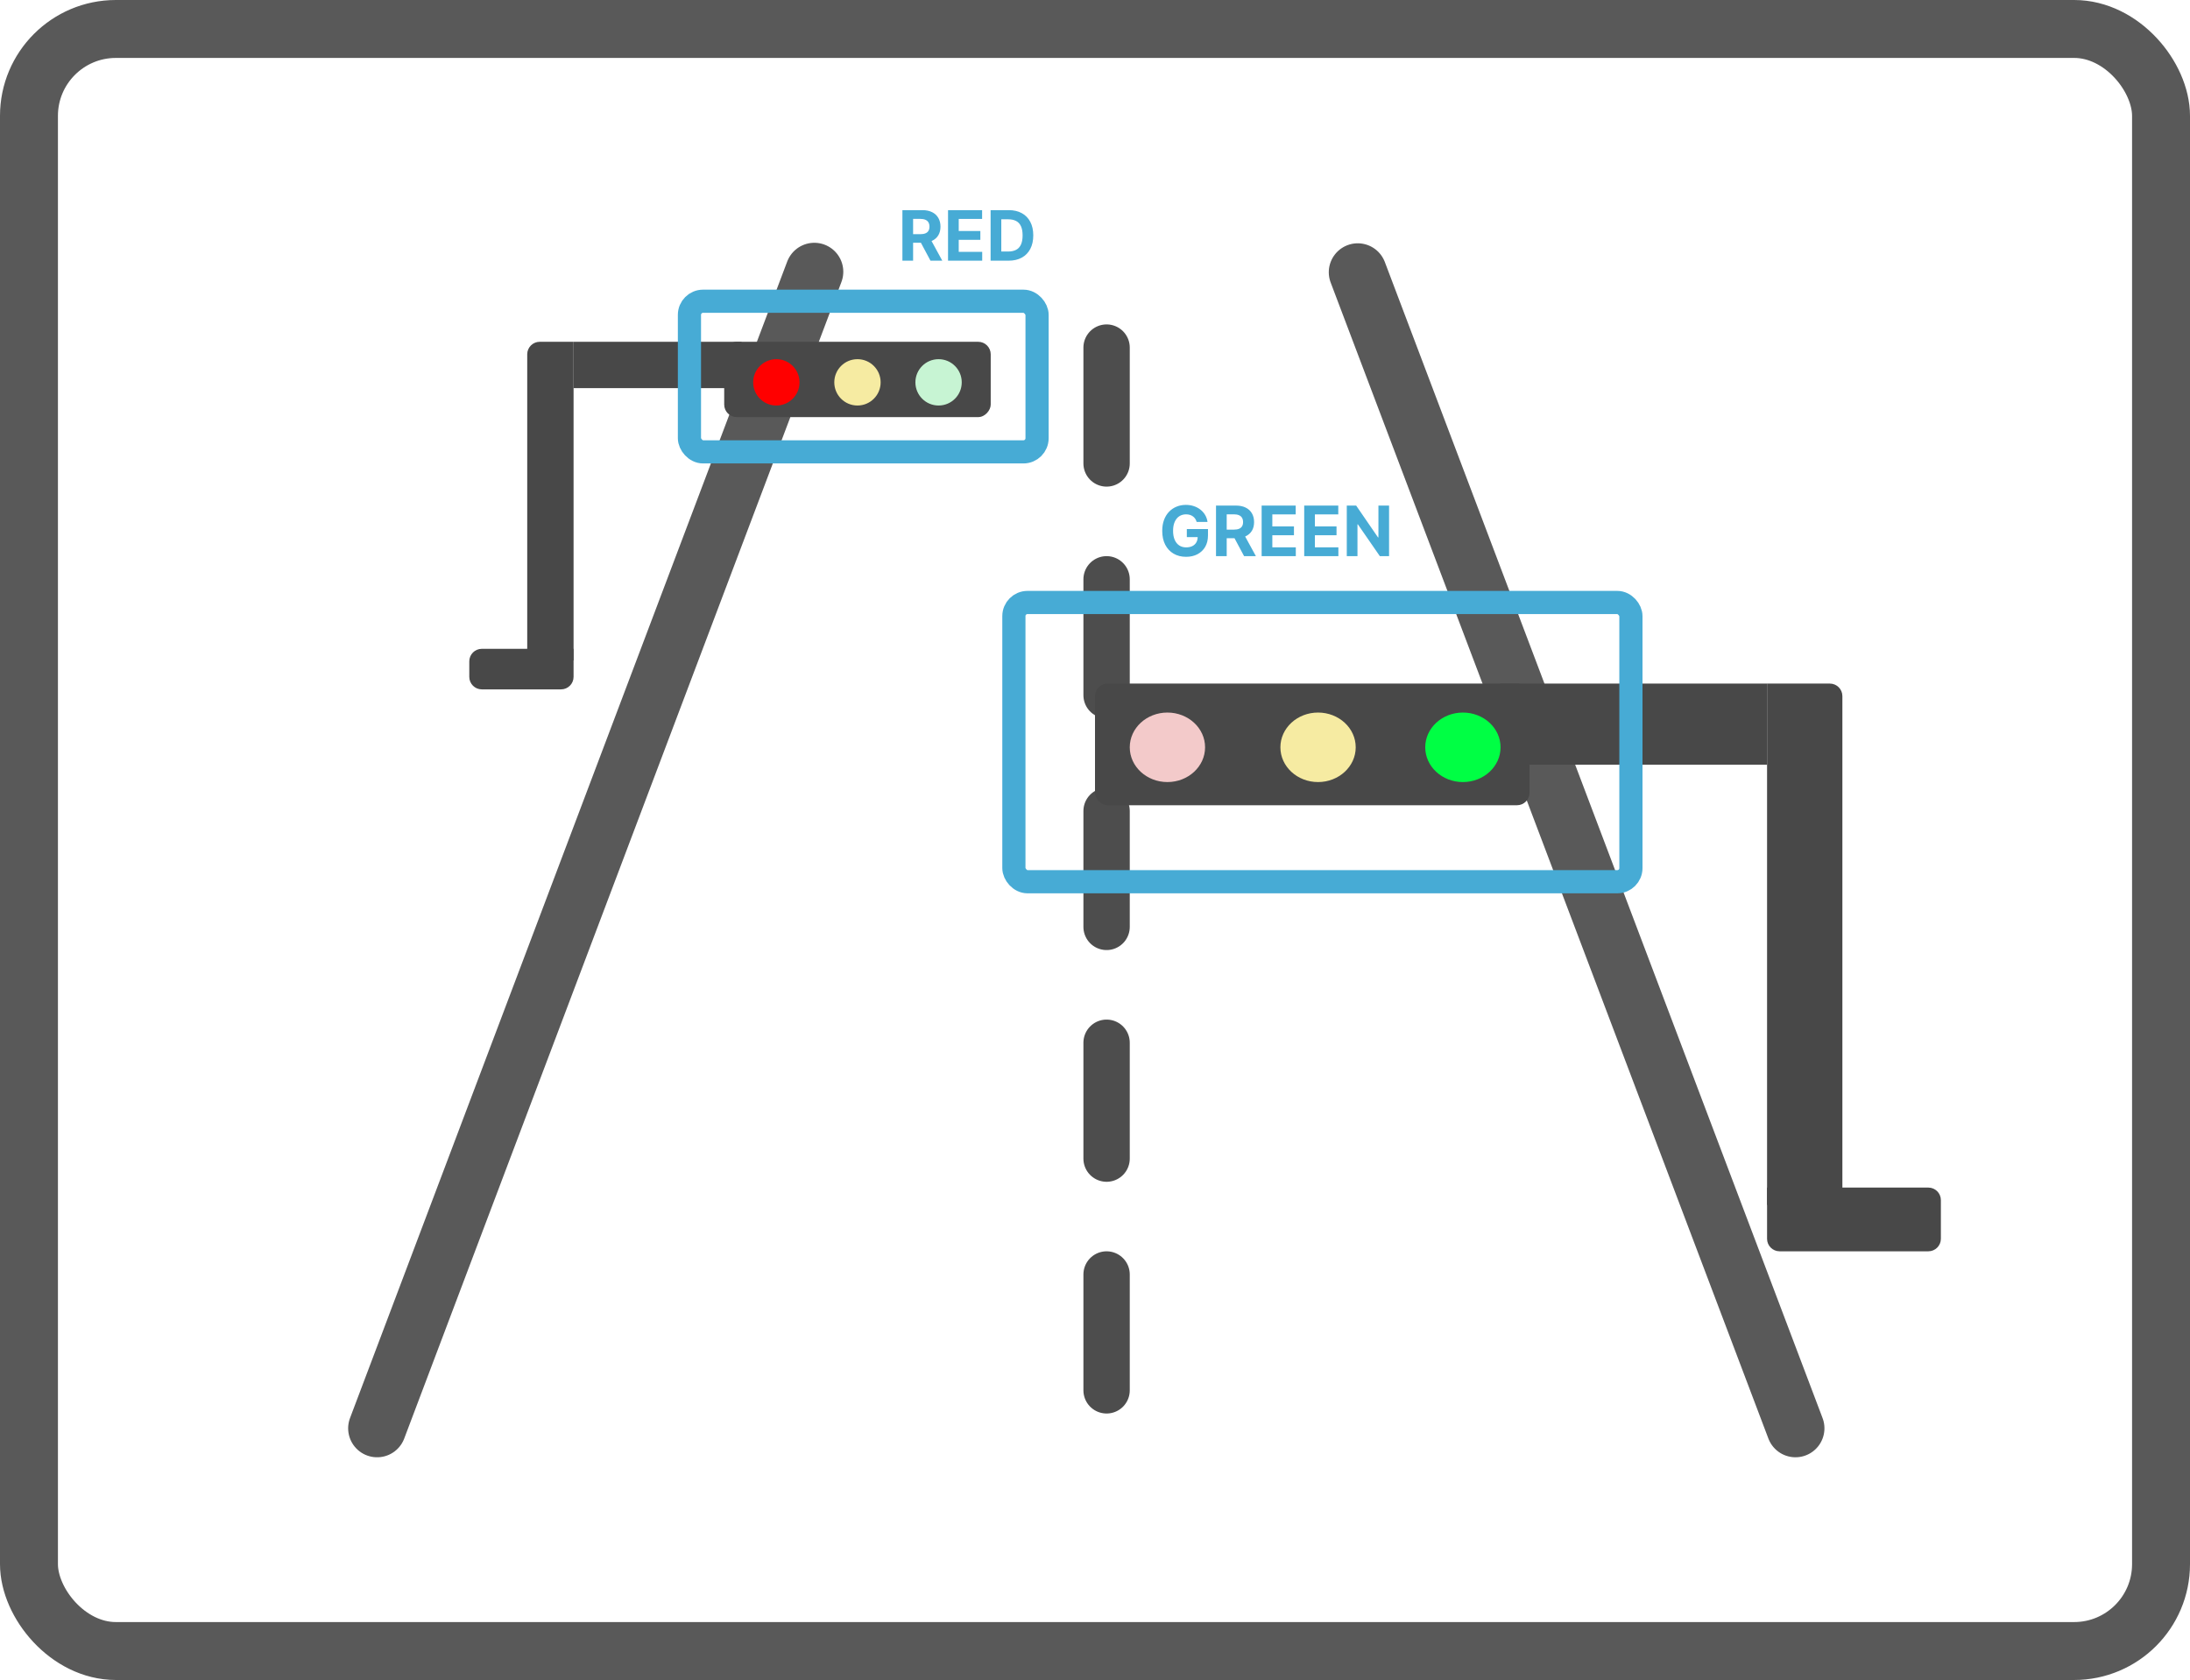 <svg width="378" height="290" viewBox="0 0 378 290" fill="none" xmlns="http://www.w3.org/2000/svg">
<line x1="65.091" y1="246.555" x2="140.555" y2="46.909" stroke="#595959" stroke-width="10" stroke-linecap="round"/>
<line x1="5" y1="-5" x2="218.432" y2="-5" transform="matrix(-0.354 -0.935 -0.935 0.354 307 253)" stroke="#595959" stroke-width="10" stroke-linecap="round"/>
<line x1="191" y1="240" x2="191" y2="48" stroke="#4D4D4D" stroke-width="8" stroke-linecap="round" stroke-dasharray="20 20"/>
<rect width="46" height="13" rx="2.161" transform="matrix(-1 0 0 1 171 59)" fill="#484848"/>
<rect width="29" height="8" transform="matrix(-1 0 0 1 128 59)" fill="#484848"/>
<path d="M99 59H93.161C91.968 59 91 59.968 91 61.161V114H99V59Z" fill="#484848"/>
<path d="M99 116.839C99 118.032 98.032 119 96.839 119H83.161C81.968 119 81 118.032 81 116.839V114.161C81 112.968 81.968 112 83.161 112H99V116.839Z" fill="#484848"/>
<circle cx="4" cy="4" r="4" transform="matrix(-1 0 0 1 138 62)" fill="#FF0000"/>
<circle cx="4" cy="4" r="4" transform="matrix(-1 0 0 1 152 62)" fill="#F6EBA2"/>
<circle cx="4" cy="4" r="4" transform="matrix(-1 0 0 1 166 62)" fill="#C7F4D3"/>
<rect x="5" y="5" width="368" height="280" rx="15" stroke="#595959" stroke-width="10"/>
<rect x="189" y="118" width="75" height="21" rx="2.161" fill="#484848"/>
<rect x="259" y="118" width="46" height="14" fill="#484848"/>
<path d="M305 118H315.839C317.032 118 318 118.968 318 120.161V208H305V118Z" fill="#484848"/>
<path d="M305 213.839C305 215.032 305.968 216 307.161 216H332.839C334.032 216 335 215.032 335 213.839V207.161C335 205.968 334.032 205 332.839 205H305V213.839Z" fill="#484848"/>
<ellipse cx="201.5" cy="129" rx="6.5" ry="6" fill="#F3CACA"/>
<ellipse cx="227.5" cy="129" rx="6.5" ry="6" fill="#F6EBA2"/>
<ellipse cx="252.5" cy="129" rx="6.5" ry="6" fill="#00FF44"/>
<rect x="175" y="104" width="106.5" height="48.205" rx="2.35" stroke="#47ABD5" stroke-width="4"/>
<rect x="119" y="52" width="60" height="26" rx="2.35" stroke="#47ABD5" stroke-width="4"/>
<path d="M155.759 45V36.273H159.202C159.861 36.273 160.423 36.391 160.889 36.626C161.358 36.859 161.714 37.19 161.959 37.619C162.206 38.045 162.33 38.547 162.33 39.124C162.33 39.703 162.205 40.202 161.955 40.619C161.705 41.034 161.342 41.352 160.868 41.574C160.396 41.795 159.825 41.906 159.155 41.906H156.849V40.423H158.857C159.209 40.423 159.501 40.375 159.734 40.278C159.967 40.182 160.141 40.037 160.254 39.844C160.371 39.651 160.429 39.41 160.429 39.124C160.429 38.834 160.371 38.59 160.254 38.391C160.141 38.192 159.966 38.041 159.73 37.939C159.497 37.834 159.203 37.781 158.848 37.781H157.604V45H155.759ZM160.472 41.028L162.641 45H160.604L158.482 41.028H160.472ZM163.634 45V36.273H169.514V37.794H165.479V39.874H169.212V41.395H165.479V43.479H169.531V45H163.634ZM174.075 45H170.981V36.273H174.1C174.978 36.273 175.734 36.447 176.368 36.797C177.001 37.144 177.488 37.642 177.829 38.293C178.173 38.943 178.345 39.722 178.345 40.628C178.345 41.537 178.173 42.318 177.829 42.972C177.488 43.625 176.998 44.126 176.359 44.476C175.723 44.825 174.961 45 174.075 45ZM172.826 43.419H173.998C174.544 43.419 175.002 43.322 175.375 43.129C175.75 42.933 176.031 42.631 176.218 42.222C176.409 41.81 176.504 41.278 176.504 40.628C176.504 39.983 176.409 39.456 176.218 39.047C176.031 38.638 175.751 38.337 175.379 38.144C175.007 37.95 174.548 37.854 174.002 37.854H172.826V43.419Z" fill="#47ABD5"/>
<path d="M206.545 90.094C206.486 89.886 206.402 89.703 206.294 89.544C206.186 89.382 206.054 89.246 205.898 89.135C205.744 89.021 205.568 88.935 205.369 88.875C205.173 88.815 204.956 88.785 204.717 88.785C204.271 88.785 203.879 88.896 203.541 89.118C203.206 89.34 202.945 89.662 202.757 90.085C202.57 90.506 202.476 91.02 202.476 91.628C202.476 92.236 202.568 92.753 202.753 93.179C202.938 93.605 203.199 93.93 203.537 94.155C203.875 94.376 204.274 94.487 204.734 94.487C205.152 94.487 205.509 94.413 205.804 94.266C206.102 94.115 206.33 93.903 206.486 93.631C206.645 93.358 206.724 93.035 206.724 92.663L207.099 92.719H204.849V91.329H208.501V92.429C208.501 93.196 208.339 93.855 208.016 94.406C207.692 94.954 207.246 95.378 206.678 95.676C206.109 95.972 205.459 96.119 204.726 96.119C203.908 96.119 203.189 95.939 202.57 95.578C201.95 95.215 201.467 94.699 201.121 94.031C200.777 93.361 200.605 92.565 200.605 91.645C200.605 90.938 200.707 90.307 200.912 89.753C201.119 89.196 201.409 88.724 201.781 88.338C202.153 87.952 202.587 87.658 203.081 87.456C203.575 87.254 204.111 87.153 204.688 87.153C205.182 87.153 205.642 87.226 206.068 87.371C206.494 87.513 206.872 87.715 207.202 87.976C207.534 88.237 207.805 88.548 208.016 88.909C208.226 89.267 208.361 89.662 208.42 90.094H206.545ZM209.887 96V87.273H213.331C213.99 87.273 214.552 87.391 215.018 87.626C215.487 87.859 215.843 88.19 216.088 88.619C216.335 89.046 216.458 89.547 216.458 90.124C216.458 90.703 216.333 91.202 216.083 91.619C215.833 92.034 215.471 92.352 214.997 92.574C214.525 92.796 213.954 92.906 213.284 92.906H210.978V91.423H212.985C213.338 91.423 213.63 91.375 213.863 91.278C214.096 91.182 214.27 91.037 214.383 90.844C214.5 90.651 214.558 90.41 214.558 90.124C214.558 89.834 214.5 89.59 214.383 89.391C214.27 89.192 214.095 89.041 213.859 88.939C213.626 88.834 213.332 88.781 212.977 88.781H211.733V96H209.887ZM214.6 92.028L216.77 96H214.733L212.61 92.028H214.6ZM217.762 96V87.273H223.643V88.794H219.608V90.874H223.341V92.395H219.608V94.479H223.66V96H217.762ZM225.11 96V87.273H230.991V88.794H226.955V90.874H230.688V92.395H226.955V94.479H231.008V96H225.11ZM239.757 87.273V96H238.164L234.367 90.507H234.303V96H232.458V87.273H234.077L237.844 92.761H237.921V87.273H239.757Z" fill="#47ABD5"/>
</svg>
